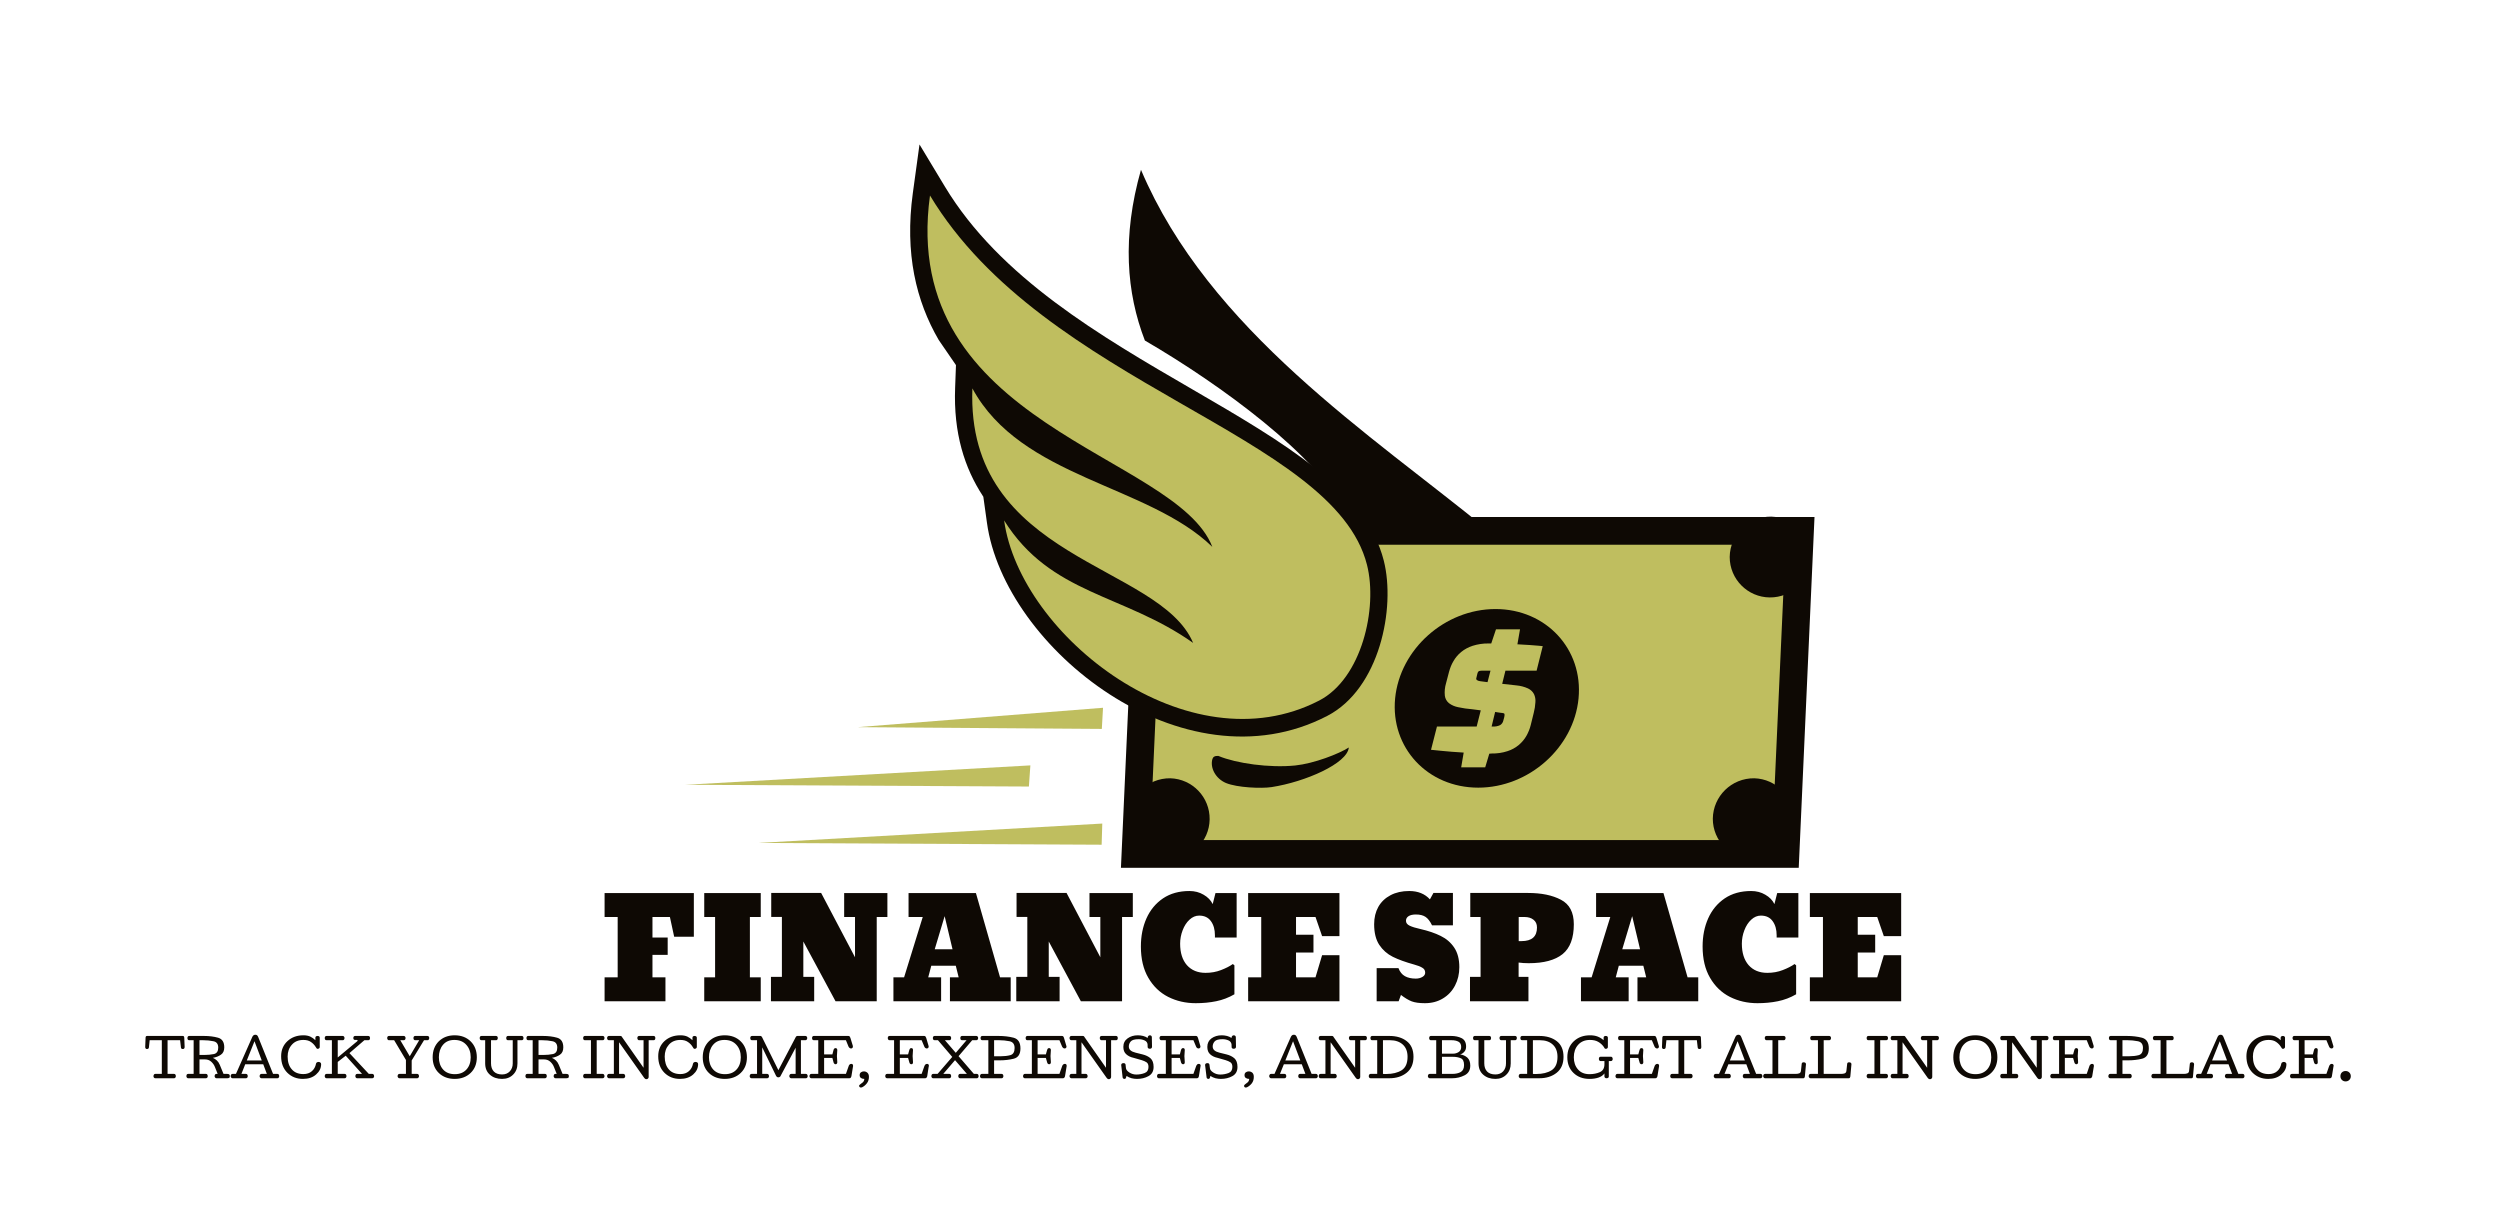 <svg xmlns="http://www.w3.org/2000/svg" version="1.1" xmlns:xlink="http://www.w3.org/1999/xlink" xmlns:svgjs="http://svgjs.dev/svgjs" viewBox="0 0 26.944 13.277"><g transform="matrix(1,0,0,1,1.556,9.603)"><g><path d=" M 4.96 1.188 L 4.96 0.93 L 5.101 0.93 L 5.101 0.28 L 4.96 0.28 L 4.96 0.022 L 5.922 0.022 L 5.922 0.493 L 5.71 0.493 L 5.664 0.28 L 5.476 0.28 L 5.476 0.501 L 5.64 0.501 L 5.64 0.688 L 5.476 0.688 L 5.476 0.93 L 5.616 0.93 L 5.616 1.188 L 4.96 1.188 M 6.034 1.188 L 6.034 0.93 L 6.151 0.93 L 6.151 0.28 L 6.034 0.28 L 6.034 0.022 L 6.643 0.022 L 6.643 0.28 L 6.526 0.28 L 6.526 0.93 L 6.643 0.93 L 6.643 1.188 L 6.034 1.188 M 6.753 1.188 L 6.753 0.925 L 6.871 0.925 L 6.871 0.279 L 6.756 0.279 L 6.756 0.021 L 7.294 0.021 L 7.659 0.714 L 7.659 0.28 L 7.542 0.28 L 7.542 0.022 L 8.008 0.022 L 8.008 0.28 L 7.893 0.28 L 7.893 1.188 L 7.449 1.188 L 7.102 0.544 L 7.102 0.925 L 7.219 0.925 L 7.219 1.188 L 6.753 1.188 M 8.073 1.188 L 8.073 0.93 L 8.188 0.93 L 8.389 0.28 L 8.236 0.28 L 8.236 0.022 L 8.962 0.022 L 9.222 0.93 L 9.337 0.93 L 9.337 1.188 L 8.682 1.188 L 8.682 0.93 L 8.776 0.93 L 8.745 0.805 L 8.481 0.805 L 8.448 0.93 L 8.587 0.93 L 8.587 1.188 L 8.073 1.188 M 8.518 0.628 L 8.71 0.628 L 8.625 0.271 L 8.518 0.628 M 9.397 1.188 L 9.397 0.925 L 9.516 0.925 L 9.516 0.279 L 9.4 0.279 L 9.4 0.021 L 9.939 0.021 L 10.303 0.714 L 10.303 0.28 L 10.186 0.28 L 10.186 0.022 L 10.653 0.022 L 10.653 0.28 L 10.537 0.28 L 10.537 1.188 L 10.093 1.188 L 9.747 0.544 L 9.747 0.925 L 9.864 0.925 L 9.864 1.188 L 9.397 1.188 M 11.034 1.141 Q 10.9 1.073 10.82 0.935 Q 10.74 0.798 10.74 0.598 Q 10.74 0.43 10.8 0.295 Q 10.861 0.159 10.979 0.079 Q 11.097 0 11.263 0 Q 11.349 0 11.416 0.04 Q 11.484 0.079 11.514 0.141 L 11.544 0.022 L 11.772 0.022 L 11.772 0.501 L 11.538 0.501 L 11.538 0.477 Q 11.538 0.384 11.495 0.325 Q 11.452 0.265 11.368 0.265 Q 11.311 0.265 11.264 0.309 Q 11.217 0.352 11.19 0.423 Q 11.163 0.493 11.163 0.568 Q 11.163 0.715 11.236 0.799 Q 11.31 0.882 11.437 0.882 Q 11.527 0.882 11.604 0.852 Q 11.682 0.822 11.731 0.787 L 11.748 0.801 L 11.748 1.113 Q 11.655 1.167 11.551 1.188 Q 11.448 1.209 11.331 1.209 Q 11.169 1.209 11.034 1.141 M 11.896 1.188 L 11.896 0.93 L 12.037 0.93 L 12.037 0.28 L 11.896 0.28 L 11.896 0.022 L 12.88 0.022 L 12.88 0.486 L 12.693 0.486 L 12.622 0.28 L 12.412 0.28 L 12.412 0.471 L 12.6 0.471 L 12.6 0.663 L 12.412 0.663 L 12.412 0.93 L 12.622 0.93 L 12.693 0.692 L 12.88 0.692 L 12.88 1.188 L 11.896 1.188 M 13.658 1.189 Q 13.605 1.168 13.543 1.12 L 13.518 1.188 L 13.281 1.188 L 13.281 0.831 L 13.516 0.831 Q 13.539 0.892 13.586 0.918 Q 13.633 0.944 13.702 0.944 Q 13.744 0.944 13.774 0.926 Q 13.804 0.909 13.804 0.88 Q 13.804 0.844 13.773 0.827 Q 13.743 0.808 13.687 0.793 Q 13.546 0.754 13.455 0.709 Q 13.365 0.664 13.309 0.58 Q 13.254 0.496 13.254 0.358 Q 13.254 0.252 13.299 0.171 Q 13.345 0.09 13.431 0.045 Q 13.516 0 13.632 0 Q 13.773 0 13.855 0.09 L 13.893 0.021 L 14.103 0.021 L 14.103 0.37 L 13.878 0.37 Q 13.846 0.304 13.808 0.279 Q 13.77 0.253 13.704 0.253 Q 13.653 0.253 13.625 0.271 Q 13.597 0.289 13.597 0.321 Q 13.597 0.355 13.637 0.374 Q 13.677 0.393 13.75 0.409 Q 13.881 0.439 13.971 0.484 Q 14.062 0.528 14.117 0.61 Q 14.172 0.692 14.172 0.821 Q 14.172 0.93 14.126 1.018 Q 14.08 1.107 13.995 1.158 Q 13.911 1.209 13.801 1.209 Q 13.711 1.209 13.658 1.189 M 14.287 0.925 L 14.401 0.925 L 14.401 0.28 L 14.29 0.28 L 14.29 0.021 L 14.914 0.021 Q 15.129 0.021 15.267 0.094 Q 15.406 0.166 15.406 0.358 Q 15.406 0.582 15.285 0.68 Q 15.163 0.778 14.92 0.778 Q 14.86 0.778 14.811 0.771 L 14.811 0.925 L 14.917 0.925 L 14.917 1.188 L 14.287 1.188 L 14.287 0.925 M 14.842 0.54 Q 15.009 0.54 15.009 0.393 Q 15.009 0.339 14.972 0.31 Q 14.935 0.28 14.874 0.28 L 14.812 0.28 L 14.812 0.54 L 14.842 0.54 M 15.483 1.188 L 15.483 0.93 L 15.598 0.93 L 15.799 0.28 L 15.646 0.28 L 15.646 0.022 L 16.372 0.022 L 16.632 0.93 L 16.747 0.93 L 16.747 1.188 L 16.092 1.188 L 16.092 0.93 L 16.186 0.93 L 16.155 0.805 L 15.891 0.805 L 15.858 0.93 L 15.997 0.93 L 15.997 1.188 L 15.483 1.188 M 15.928 0.628 L 16.12 0.628 L 16.035 0.271 L 15.928 0.628 M 17.088 1.141 Q 16.954 1.073 16.874 0.935 Q 16.794 0.798 16.794 0.598 Q 16.794 0.43 16.854 0.295 Q 16.915 0.159 17.033 0.079 Q 17.151 0 17.317 0 Q 17.403 0 17.47 0.04 Q 17.538 0.079 17.568 0.141 L 17.598 0.022 L 17.826 0.022 L 17.826 0.501 L 17.592 0.501 L 17.592 0.477 Q 17.592 0.384 17.549 0.325 Q 17.506 0.265 17.422 0.265 Q 17.365 0.265 17.318 0.309 Q 17.271 0.352 17.244 0.423 Q 17.217 0.493 17.217 0.568 Q 17.217 0.715 17.29 0.799 Q 17.364 0.882 17.491 0.882 Q 17.581 0.882 17.658 0.852 Q 17.736 0.822 17.785 0.787 L 17.802 0.801 L 17.802 1.113 Q 17.709 1.167 17.605 1.188 Q 17.502 1.209 17.385 1.209 Q 17.223 1.209 17.088 1.141 M 17.95 1.188 L 17.95 0.93 L 18.091 0.93 L 18.091 0.28 L 17.95 0.28 L 17.95 0.022 L 18.934 0.022 L 18.934 0.486 L 18.747 0.486 L 18.676 0.28 L 18.466 0.28 L 18.466 0.471 L 18.654 0.471 L 18.654 0.663 L 18.466 0.663 L 18.466 0.93 L 18.676 0.93 L 18.747 0.692 L 18.934 0.692 L 18.934 1.188 L 17.95 1.188" fill="#0e0904" fill-rule="nonzero"></path></g><g><path d=" M 0.027 1.703 Q 0.018 1.703 0.014 1.697 Q 0.009 1.691 0.009 1.681 L 0.013 1.582 Q 0.013 1.572 0.017 1.567 Q 0.02 1.562 0.029 1.562 L 0.413 1.562 Q 0.422 1.562 0.426 1.567 Q 0.429 1.572 0.43 1.582 L 0.434 1.681 Q 0.434 1.691 0.429 1.697 Q 0.424 1.703 0.415 1.703 Q 0.406 1.703 0.4 1.699 Q 0.395 1.695 0.394 1.685 L 0.385 1.608 L 0.25 1.608 L 0.25 1.971 L 0.32 1.971 Q 0.33 1.971 0.335 1.979 Q 0.339 1.986 0.339 1.996 Q 0.339 2.004 0.334 2.011 Q 0.329 2.018 0.32 2.018 L 0.118 2.018 Q 0.108 2.018 0.103 2.011 Q 0.098 2.004 0.098 1.996 Q 0.098 1.986 0.103 1.979 Q 0.107 1.971 0.117 1.971 L 0.188 1.971 L 0.188 1.608 L 0.057 1.608 L 0.049 1.685 Q 0.048 1.695 0.042 1.699 Q 0.036 1.703 0.027 1.703 L 0.027 1.703 M 0.643 1.767 Q 0.703 1.767 0.75 1.757 Q 0.796 1.746 0.796 1.688 Q 0.796 1.629 0.744 1.619 Q 0.692 1.608 0.633 1.608 L 0.594 1.608 L 0.594 1.767 L 0.643 1.767 M 0.861 1.685 Q 0.861 1.74 0.825 1.764 Q 0.79 1.789 0.738 1.798 Q 0.763 1.809 0.782 1.827 Q 0.801 1.845 0.813 1.874 L 0.853 1.971 L 0.892 1.971 Q 0.908 1.971 0.915 1.977 Q 0.921 1.982 0.921 1.996 Q 0.921 2.011 0.913 2.014 Q 0.905 2.018 0.893 2.018 L 0.777 2.018 Q 0.768 2.018 0.763 2.011 Q 0.757 2.004 0.757 1.996 Q 0.757 1.986 0.762 1.978 Q 0.766 1.971 0.777 1.971 L 0.79 1.971 L 0.76 1.896 Q 0.748 1.865 0.721 1.84 Q 0.694 1.815 0.654 1.815 L 0.594 1.815 L 0.594 1.971 L 0.664 1.971 Q 0.674 1.971 0.678 1.978 Q 0.683 1.986 0.683 1.996 Q 0.683 2.004 0.678 2.011 Q 0.673 2.018 0.663 2.018 L 0.472 2.018 Q 0.463 2.018 0.458 2.011 Q 0.453 2.004 0.453 1.996 Q 0.453 1.986 0.457 1.978 Q 0.462 1.971 0.472 1.971 L 0.531 1.971 L 0.531 1.608 L 0.483 1.608 Q 0.473 1.608 0.468 1.601 Q 0.464 1.594 0.464 1.584 Q 0.464 1.575 0.469 1.568 Q 0.474 1.562 0.483 1.562 L 0.641 1.562 Q 0.727 1.562 0.794 1.581 Q 0.861 1.6 0.861 1.685 L 0.861 1.685 M 0.93 1.996 Q 0.93 1.986 0.935 1.979 Q 0.939 1.971 0.949 1.971 L 0.987 1.971 L 1.163 1.573 Q 1.167 1.564 1.175 1.556 Q 1.183 1.549 1.196 1.549 Q 1.209 1.549 1.216 1.556 Q 1.223 1.564 1.227 1.574 L 1.387 1.971 L 1.434 1.971 Q 1.445 1.971 1.449 1.979 Q 1.453 1.986 1.453 1.996 Q 1.453 2.004 1.448 2.011 Q 1.443 2.018 1.434 2.018 L 1.262 2.018 Q 1.253 2.018 1.248 2.011 Q 1.242 2.004 1.242 1.996 Q 1.242 1.986 1.247 1.979 Q 1.252 1.971 1.262 1.971 L 1.32 1.971 L 1.281 1.867 L 1.087 1.867 L 1.046 1.971 L 1.095 1.971 Q 1.105 1.971 1.11 1.979 Q 1.114 1.986 1.114 1.996 Q 1.114 2.004 1.109 2.011 Q 1.104 2.018 1.095 2.018 L 0.95 2.018 Q 0.941 2.018 0.936 2.011 Q 0.93 2.004 0.93 1.996 L 0.93 1.996 M 1.104 1.826 L 1.265 1.826 L 1.187 1.619 L 1.104 1.826 M 1.905 1.866 Q 1.905 1.93 1.851 1.977 Q 1.798 2.025 1.709 2.025 Q 1.608 2.025 1.541 1.959 Q 1.474 1.892 1.474 1.781 Q 1.474 1.68 1.543 1.617 Q 1.611 1.555 1.714 1.555 Q 1.757 1.555 1.788 1.569 Q 1.819 1.584 1.843 1.608 L 1.843 1.581 Q 1.843 1.571 1.851 1.566 Q 1.858 1.562 1.868 1.562 Q 1.877 1.562 1.884 1.567 Q 1.89 1.572 1.89 1.581 L 1.89 1.681 Q 1.89 1.69 1.884 1.695 Q 1.877 1.701 1.868 1.701 Q 1.859 1.701 1.855 1.694 Q 1.85 1.686 1.846 1.68 Q 1.826 1.648 1.795 1.627 Q 1.764 1.605 1.714 1.605 Q 1.635 1.605 1.59 1.656 Q 1.544 1.707 1.544 1.784 Q 1.544 1.872 1.589 1.922 Q 1.633 1.973 1.714 1.973 Q 1.77 1.973 1.805 1.942 Q 1.84 1.912 1.85 1.861 Q 1.851 1.851 1.86 1.847 Q 1.868 1.842 1.877 1.842 Q 1.887 1.842 1.896 1.848 Q 1.905 1.854 1.905 1.866 L 1.905 1.866 M 1.944 1.996 Q 1.944 1.986 1.948 1.979 Q 1.953 1.971 1.963 1.971 L 2.021 1.971 L 2.021 1.608 L 1.963 1.608 Q 1.953 1.608 1.948 1.601 Q 1.944 1.594 1.944 1.584 Q 1.944 1.575 1.949 1.568 Q 1.954 1.562 1.963 1.562 L 2.137 1.562 Q 2.146 1.562 2.151 1.568 Q 2.157 1.575 2.157 1.584 Q 2.157 1.594 2.152 1.601 Q 2.148 1.608 2.138 1.608 L 2.084 1.608 L 2.084 1.794 L 2.294 1.619 Q 2.296 1.618 2.297 1.616 Q 2.298 1.613 2.298 1.611 Q 2.298 1.608 2.296 1.606 Q 2.294 1.605 2.29 1.605 L 2.271 1.605 Q 2.261 1.605 2.257 1.6 Q 2.252 1.594 2.252 1.584 Q 2.252 1.575 2.257 1.568 Q 2.262 1.562 2.272 1.562 L 2.412 1.562 Q 2.422 1.562 2.427 1.568 Q 2.432 1.575 2.432 1.584 Q 2.432 1.594 2.428 1.601 Q 2.423 1.608 2.413 1.608 L 2.371 1.608 L 2.21 1.747 L 2.419 1.971 L 2.457 1.971 Q 2.467 1.971 2.471 1.979 Q 2.476 1.986 2.476 1.996 Q 2.476 2.004 2.471 2.011 Q 2.465 2.018 2.456 2.018 L 2.293 2.018 Q 2.284 2.018 2.279 2.011 Q 2.274 2.004 2.274 1.996 Q 2.274 1.986 2.278 1.979 Q 2.283 1.971 2.293 1.971 L 2.346 1.971 L 2.17 1.775 L 2.084 1.842 L 2.084 1.971 L 2.159 1.971 Q 2.169 1.971 2.174 1.979 Q 2.178 1.986 2.178 1.996 Q 2.178 2.004 2.173 2.011 Q 2.168 2.018 2.159 2.018 L 1.963 2.018 Q 1.954 2.018 1.949 2.011 Q 1.944 2.004 1.944 1.996 L 1.944 1.996 M 3.07 1.584 Q 3.07 1.594 3.065 1.601 Q 3.061 1.608 3.051 1.608 L 3.014 1.608 L 2.881 1.826 L 2.881 1.971 L 2.941 1.971 Q 2.951 1.971 2.955 1.979 Q 2.96 1.986 2.96 1.996 Q 2.96 2.004 2.954 2.011 Q 2.949 2.018 2.94 2.018 L 2.749 2.018 Q 2.74 2.018 2.735 2.011 Q 2.729 2.004 2.729 1.996 Q 2.729 1.986 2.734 1.979 Q 2.738 1.971 2.749 1.971 L 2.819 1.971 L 2.819 1.821 L 2.692 1.608 L 2.636 1.608 Q 2.626 1.608 2.622 1.601 Q 2.617 1.594 2.617 1.584 Q 2.617 1.575 2.622 1.568 Q 2.627 1.562 2.637 1.562 L 2.795 1.562 Q 2.804 1.562 2.809 1.568 Q 2.815 1.575 2.815 1.584 Q 2.815 1.594 2.81 1.601 Q 2.806 1.608 2.795 1.608 L 2.758 1.608 L 2.86 1.781 L 2.962 1.608 L 2.919 1.608 Q 2.909 1.608 2.904 1.601 Q 2.9 1.594 2.9 1.584 Q 2.9 1.575 2.905 1.568 Q 2.91 1.562 2.919 1.562 L 3.05 1.562 Q 3.059 1.562 3.065 1.568 Q 3.07 1.575 3.07 1.584 L 3.07 1.584 M 3.344 2.025 Q 3.24 2.025 3.173 1.961 Q 3.107 1.897 3.107 1.792 Q 3.107 1.686 3.173 1.62 Q 3.24 1.555 3.344 1.555 Q 3.449 1.555 3.516 1.62 Q 3.583 1.686 3.583 1.792 Q 3.583 1.897 3.516 1.961 Q 3.449 2.025 3.344 2.025 L 3.344 2.025 M 3.341 1.605 Q 3.262 1.605 3.218 1.658 Q 3.174 1.711 3.174 1.792 Q 3.174 1.872 3.219 1.923 Q 3.264 1.974 3.346 1.974 Q 3.425 1.974 3.471 1.924 Q 3.517 1.874 3.517 1.792 Q 3.517 1.71 3.47 1.658 Q 3.423 1.605 3.341 1.605 L 3.341 1.605 M 3.855 2.025 Q 3.775 2.025 3.724 1.98 Q 3.673 1.936 3.673 1.857 L 3.673 1.608 L 3.633 1.608 Q 3.623 1.608 3.618 1.601 Q 3.614 1.594 3.614 1.584 Q 3.614 1.575 3.619 1.568 Q 3.624 1.562 3.634 1.562 L 3.789 1.562 Q 3.798 1.562 3.804 1.568 Q 3.809 1.575 3.809 1.584 Q 3.809 1.594 3.804 1.601 Q 3.8 1.608 3.79 1.608 L 3.736 1.608 L 3.736 1.857 Q 3.736 1.914 3.767 1.946 Q 3.798 1.977 3.855 1.977 Q 3.907 1.977 3.938 1.944 Q 3.97 1.91 3.97 1.858 L 3.97 1.608 L 3.919 1.608 Q 3.909 1.608 3.904 1.601 Q 3.9 1.594 3.9 1.584 Q 3.9 1.575 3.905 1.568 Q 3.91 1.562 3.919 1.562 L 4.067 1.562 Q 4.076 1.562 4.081 1.568 Q 4.086 1.575 4.086 1.584 Q 4.086 1.594 4.082 1.601 Q 4.077 1.608 4.067 1.608 L 4.021 1.608 L 4.021 1.858 Q 4.021 1.932 3.975 1.978 Q 3.929 2.025 3.855 2.025 L 3.855 2.025 M 4.297 1.767 Q 4.357 1.767 4.404 1.757 Q 4.45 1.746 4.45 1.688 Q 4.45 1.629 4.398 1.619 Q 4.346 1.608 4.287 1.608 L 4.248 1.608 L 4.248 1.767 L 4.297 1.767 M 4.515 1.685 Q 4.515 1.74 4.479 1.764 Q 4.444 1.789 4.392 1.798 Q 4.418 1.809 4.436 1.827 Q 4.455 1.845 4.467 1.874 L 4.507 1.971 L 4.546 1.971 Q 4.562 1.971 4.569 1.977 Q 4.575 1.982 4.575 1.996 Q 4.575 2.011 4.567 2.014 Q 4.559 2.018 4.547 2.018 L 4.431 2.018 Q 4.422 2.018 4.417 2.011 Q 4.411 2.004 4.411 1.996 Q 4.411 1.986 4.416 1.978 Q 4.42 1.971 4.431 1.971 L 4.444 1.971 L 4.414 1.896 Q 4.402 1.865 4.375 1.84 Q 4.348 1.815 4.308 1.815 L 4.248 1.815 L 4.248 1.971 L 4.318 1.971 Q 4.328 1.971 4.333 1.978 Q 4.337 1.986 4.337 1.996 Q 4.337 2.004 4.332 2.011 Q 4.327 2.018 4.317 2.018 L 4.126 2.018 Q 4.117 2.018 4.112 2.011 Q 4.107 2.004 4.107 1.996 Q 4.107 1.986 4.111 1.978 Q 4.116 1.971 4.126 1.971 L 4.185 1.971 L 4.185 1.608 L 4.137 1.608 Q 4.127 1.608 4.122 1.601 Q 4.118 1.594 4.118 1.584 Q 4.118 1.575 4.123 1.568 Q 4.128 1.562 4.137 1.562 L 4.295 1.562 Q 4.382 1.562 4.448 1.581 Q 4.515 1.6 4.515 1.685 L 4.515 1.685 M 4.729 1.996 Q 4.729 1.986 4.733 1.979 Q 4.737 1.971 4.748 1.971 L 4.813 1.971 L 4.813 1.608 L 4.748 1.608 Q 4.737 1.608 4.733 1.601 Q 4.729 1.594 4.729 1.584 Q 4.729 1.575 4.734 1.568 Q 4.739 1.562 4.748 1.562 L 4.939 1.562 Q 4.948 1.562 4.954 1.568 Q 4.959 1.575 4.959 1.584 Q 4.959 1.594 4.954 1.601 Q 4.95 1.608 4.94 1.608 L 4.875 1.608 L 4.875 1.971 L 4.94 1.971 Q 4.95 1.971 4.954 1.979 Q 4.959 1.986 4.959 1.996 Q 4.959 2.004 4.954 2.011 Q 4.948 2.018 4.939 2.018 L 4.748 2.018 Q 4.739 2.018 4.734 2.011 Q 4.729 2.004 4.729 1.996 L 4.729 1.996 M 4.987 1.584 Q 4.987 1.575 4.993 1.568 Q 4.998 1.562 5.007 1.562 L 5.13 1.562 Q 5.137 1.562 5.14 1.564 Q 5.144 1.566 5.146 1.571 L 5.38 1.905 L 5.38 1.608 L 5.332 1.608 Q 5.322 1.608 5.318 1.601 Q 5.313 1.594 5.313 1.584 Q 5.313 1.575 5.318 1.568 Q 5.324 1.562 5.333 1.562 L 5.488 1.562 Q 5.497 1.562 5.502 1.568 Q 5.507 1.575 5.507 1.584 Q 5.507 1.594 5.503 1.601 Q 5.498 1.608 5.488 1.608 L 5.435 1.608 L 5.435 2.004 Q 5.435 2.014 5.428 2.021 Q 5.421 2.028 5.411 2.028 Q 5.403 2.028 5.397 2.024 Q 5.391 2.02 5.387 2.014 L 5.116 1.63 L 5.116 1.971 L 5.163 1.971 Q 5.173 1.971 5.177 1.979 Q 5.182 1.986 5.182 1.996 Q 5.182 2.004 5.177 2.011 Q 5.171 2.018 5.162 2.018 L 5.007 2.018 Q 4.998 2.018 4.993 2.011 Q 4.987 2.004 4.987 1.996 Q 4.987 1.986 4.992 1.979 Q 4.996 1.971 5.007 1.971 L 5.06 1.971 L 5.06 1.608 L 5.007 1.608 Q 4.996 1.608 4.992 1.601 Q 4.987 1.594 4.987 1.584 L 4.987 1.584 M 5.968 1.866 Q 5.968 1.93 5.915 1.977 Q 5.861 2.025 5.772 2.025 Q 5.672 2.025 5.605 1.959 Q 5.538 1.892 5.538 1.781 Q 5.538 1.68 5.606 1.617 Q 5.674 1.555 5.777 1.555 Q 5.821 1.555 5.852 1.569 Q 5.883 1.584 5.907 1.608 L 5.907 1.581 Q 5.907 1.571 5.914 1.566 Q 5.922 1.562 5.931 1.562 Q 5.94 1.562 5.947 1.567 Q 5.954 1.572 5.954 1.581 L 5.954 1.681 Q 5.954 1.69 5.947 1.695 Q 5.94 1.701 5.931 1.701 Q 5.922 1.701 5.918 1.694 Q 5.914 1.686 5.909 1.68 Q 5.89 1.648 5.858 1.627 Q 5.827 1.605 5.777 1.605 Q 5.698 1.605 5.653 1.656 Q 5.608 1.707 5.608 1.784 Q 5.608 1.872 5.652 1.922 Q 5.696 1.973 5.777 1.973 Q 5.833 1.973 5.868 1.942 Q 5.903 1.912 5.913 1.861 Q 5.915 1.851 5.923 1.847 Q 5.931 1.842 5.94 1.842 Q 5.951 1.842 5.96 1.848 Q 5.968 1.854 5.968 1.866 L 5.968 1.866 M 6.255 2.025 Q 6.151 2.025 6.084 1.961 Q 6.018 1.897 6.018 1.792 Q 6.018 1.686 6.084 1.62 Q 6.151 1.555 6.255 1.555 Q 6.36 1.555 6.427 1.62 Q 6.494 1.686 6.494 1.792 Q 6.494 1.897 6.427 1.961 Q 6.36 2.025 6.255 2.025 L 6.255 2.025 M 6.252 1.605 Q 6.173 1.605 6.129 1.658 Q 6.085 1.711 6.085 1.792 Q 6.085 1.872 6.13 1.923 Q 6.176 1.974 6.257 1.974 Q 6.337 1.974 6.382 1.924 Q 6.428 1.874 6.428 1.792 Q 6.428 1.71 6.381 1.658 Q 6.334 1.605 6.252 1.605 L 6.252 1.605 M 6.951 1.996 Q 6.951 1.986 6.956 1.979 Q 6.961 1.971 6.971 1.971 L 7.019 1.971 L 7.019 1.689 L 6.858 1.991 Q 6.856 1.998 6.849 2.003 Q 6.842 2.008 6.833 2.008 Q 6.825 2.008 6.818 2.004 Q 6.812 1.999 6.809 1.994 L 6.659 1.685 L 6.659 1.971 L 6.713 1.971 Q 6.723 1.971 6.727 1.979 Q 6.732 1.986 6.732 1.996 Q 6.732 2.004 6.727 2.011 Q 6.721 2.018 6.712 2.018 L 6.544 2.018 Q 6.535 2.018 6.529 2.011 Q 6.524 2.004 6.524 1.996 Q 6.524 1.986 6.529 1.979 Q 6.533 1.971 6.543 1.971 L 6.603 1.971 L 6.603 1.608 L 6.549 1.608 Q 6.539 1.608 6.534 1.601 Q 6.53 1.594 6.53 1.584 Q 6.53 1.575 6.535 1.568 Q 6.54 1.562 6.55 1.562 L 6.639 1.562 Q 6.646 1.562 6.65 1.566 Q 6.655 1.57 6.657 1.575 L 6.833 1.931 L 7.021 1.573 Q 7.024 1.569 7.028 1.565 Q 7.032 1.562 7.039 1.562 L 7.124 1.562 Q 7.133 1.562 7.138 1.568 Q 7.144 1.575 7.144 1.584 Q 7.144 1.594 7.139 1.601 Q 7.134 1.608 7.124 1.608 L 7.076 1.608 L 7.076 1.971 L 7.13 1.971 Q 7.14 1.971 7.144 1.979 Q 7.149 1.986 7.149 1.996 Q 7.149 2.004 7.144 2.011 Q 7.139 2.018 7.129 2.018 L 6.971 2.018 Q 6.962 2.018 6.957 2.011 Q 6.951 2.004 6.951 1.996 L 6.951 1.996 M 7.468 1.845 Q 7.468 1.855 7.463 1.861 Q 7.458 1.867 7.449 1.867 Q 7.441 1.867 7.436 1.861 Q 7.43 1.856 7.428 1.848 L 7.415 1.799 L 7.326 1.799 L 7.326 1.971 L 7.561 1.971 L 7.592 1.883 Q 7.595 1.875 7.602 1.869 Q 7.609 1.863 7.619 1.863 Q 7.628 1.863 7.633 1.868 Q 7.638 1.874 7.638 1.883 Q 7.638 1.885 7.638 1.888 Q 7.638 1.891 7.637 1.893 L 7.62 1.997 Q 7.617 2.007 7.613 2.012 Q 7.608 2.018 7.598 2.018 L 7.188 2.018 Q 7.179 2.018 7.174 2.011 Q 7.168 2.004 7.168 1.996 Q 7.168 1.986 7.173 1.979 Q 7.177 1.971 7.188 1.971 L 7.263 1.971 L 7.263 1.608 L 7.215 1.608 Q 7.205 1.608 7.2 1.601 Q 7.196 1.594 7.196 1.584 Q 7.196 1.575 7.201 1.568 Q 7.206 1.562 7.215 1.562 L 7.587 1.562 Q 7.597 1.562 7.601 1.567 Q 7.606 1.573 7.609 1.582 L 7.635 1.667 Q 7.636 1.67 7.636 1.672 Q 7.636 1.675 7.636 1.677 Q 7.636 1.686 7.631 1.691 Q 7.625 1.697 7.617 1.697 Q 7.607 1.697 7.6 1.691 Q 7.593 1.685 7.589 1.677 L 7.561 1.608 L 7.326 1.608 L 7.326 1.761 L 7.415 1.761 L 7.428 1.711 Q 7.43 1.704 7.436 1.698 Q 7.441 1.693 7.449 1.693 Q 7.458 1.693 7.463 1.699 Q 7.468 1.705 7.468 1.714 L 7.464 1.779 L 7.468 1.845 M 7.754 1.944 Q 7.776 1.944 7.792 1.958 Q 7.809 1.973 7.809 2.003 Q 7.809 2.044 7.787 2.072 Q 7.766 2.1 7.736 2.115 Q 7.733 2.117 7.729 2.117 Q 7.726 2.118 7.723 2.118 Q 7.715 2.118 7.709 2.113 Q 7.703 2.107 7.703 2.1 Q 7.703 2.097 7.705 2.093 Q 7.707 2.089 7.712 2.086 Q 7.727 2.076 7.743 2.062 Q 7.759 2.047 7.759 2.025 Q 7.737 2.025 7.723 2.015 Q 7.709 2.005 7.709 1.985 Q 7.709 1.964 7.723 1.954 Q 7.737 1.944 7.754 1.944 L 7.754 1.944 M 8.284 1.845 Q 8.284 1.855 8.28 1.861 Q 8.275 1.867 8.266 1.867 Q 8.258 1.867 8.252 1.861 Q 8.247 1.856 8.245 1.848 L 8.231 1.799 L 8.142 1.799 L 8.142 1.971 L 8.377 1.971 L 8.408 1.883 Q 8.412 1.875 8.418 1.869 Q 8.425 1.863 8.436 1.863 Q 8.444 1.863 8.45 1.868 Q 8.455 1.874 8.455 1.883 Q 8.455 1.885 8.455 1.888 Q 8.454 1.891 8.453 1.893 L 8.437 1.997 Q 8.434 2.007 8.429 2.012 Q 8.424 2.018 8.415 2.018 L 8.005 2.018 Q 7.995 2.018 7.99 2.011 Q 7.985 2.004 7.985 1.996 Q 7.985 1.986 7.989 1.979 Q 7.994 1.971 8.004 1.971 L 8.08 1.971 L 8.08 1.608 L 8.031 1.608 Q 8.021 1.608 8.017 1.601 Q 8.012 1.594 8.012 1.584 Q 8.012 1.575 8.017 1.568 Q 8.022 1.562 8.032 1.562 L 8.404 1.562 Q 8.413 1.562 8.418 1.567 Q 8.422 1.573 8.426 1.582 L 8.451 1.667 Q 8.452 1.67 8.452 1.672 Q 8.453 1.675 8.453 1.677 Q 8.453 1.686 8.447 1.691 Q 8.442 1.697 8.433 1.697 Q 8.424 1.697 8.416 1.691 Q 8.409 1.685 8.406 1.677 L 8.377 1.608 L 8.142 1.608 L 8.142 1.761 L 8.231 1.761 L 8.245 1.711 Q 8.247 1.704 8.252 1.698 Q 8.258 1.693 8.266 1.693 Q 8.275 1.693 8.28 1.699 Q 8.284 1.705 8.284 1.714 L 8.28 1.779 L 8.284 1.845 M 8.986 1.584 Q 8.986 1.594 8.981 1.601 Q 8.977 1.608 8.966 1.608 L 8.922 1.608 L 8.775 1.78 L 8.94 1.971 L 8.972 1.971 Q 8.982 1.971 8.987 1.979 Q 8.991 1.986 8.991 1.996 Q 8.991 2.004 8.986 2.011 Q 8.981 2.018 8.972 2.018 L 8.791 2.018 Q 8.782 2.018 8.777 2.011 Q 8.772 2.004 8.772 1.996 Q 8.772 1.986 8.776 1.979 Q 8.781 1.971 8.791 1.971 L 8.865 1.971 L 8.737 1.823 L 8.61 1.971 L 8.676 1.971 Q 8.687 1.971 8.691 1.979 Q 8.695 1.986 8.695 1.996 Q 8.695 2.004 8.69 2.011 Q 8.685 2.018 8.676 2.018 L 8.501 2.018 Q 8.492 2.018 8.487 2.011 Q 8.482 2.004 8.482 1.996 Q 8.482 1.986 8.486 1.979 Q 8.491 1.971 8.501 1.971 L 8.549 1.971 L 8.707 1.788 L 8.553 1.608 L 8.517 1.608 Q 8.507 1.608 8.502 1.601 Q 8.498 1.594 8.498 1.584 Q 8.498 1.575 8.503 1.568 Q 8.508 1.562 8.518 1.562 L 8.676 1.562 Q 8.685 1.562 8.69 1.568 Q 8.695 1.575 8.695 1.584 Q 8.695 1.594 8.691 1.601 Q 8.687 1.608 8.676 1.608 L 8.628 1.608 L 8.745 1.744 L 8.861 1.608 L 8.813 1.608 Q 8.803 1.608 8.798 1.601 Q 8.794 1.594 8.794 1.584 Q 8.794 1.575 8.799 1.568 Q 8.804 1.562 8.813 1.562 L 8.966 1.562 Q 8.975 1.562 8.98 1.568 Q 8.986 1.575 8.986 1.584 L 8.986 1.584 M 9.379 1.692 Q 9.379 1.63 9.324 1.619 Q 9.269 1.608 9.213 1.608 L 9.158 1.608 L 9.158 1.781 L 9.229 1.781 Q 9.287 1.781 9.333 1.769 Q 9.379 1.756 9.379 1.692 L 9.379 1.692 M 9.442 1.696 Q 9.442 1.788 9.371 1.807 Q 9.3 1.825 9.215 1.825 L 9.158 1.825 L 9.158 1.971 L 9.239 1.971 Q 9.249 1.971 9.254 1.979 Q 9.258 1.986 9.258 1.996 Q 9.258 2.004 9.253 2.011 Q 9.248 2.018 9.239 2.018 L 9.026 2.018 Q 9.017 2.018 9.011 2.011 Q 9.006 2.004 9.006 1.996 Q 9.006 1.986 9.011 1.979 Q 9.015 1.971 9.025 1.971 L 9.096 1.971 L 9.096 1.608 L 9.031 1.608 Q 9.021 1.608 9.016 1.601 Q 9.012 1.594 9.012 1.584 Q 9.012 1.575 9.017 1.568 Q 9.022 1.562 9.032 1.562 L 9.205 1.562 Q 9.294 1.562 9.368 1.581 Q 9.442 1.601 9.442 1.696 L 9.442 1.696 M 9.77 1.845 Q 9.77 1.855 9.765 1.861 Q 9.76 1.867 9.751 1.867 Q 9.743 1.867 9.737 1.861 Q 9.732 1.856 9.73 1.848 L 9.716 1.799 L 9.627 1.799 L 9.627 1.971 L 9.862 1.971 L 9.893 1.883 Q 9.897 1.875 9.904 1.869 Q 9.91 1.863 9.921 1.863 Q 9.93 1.863 9.935 1.868 Q 9.94 1.874 9.94 1.883 Q 9.94 1.885 9.94 1.888 Q 9.939 1.891 9.939 1.893 L 9.922 1.997 Q 9.919 2.007 9.914 2.012 Q 9.91 2.018 9.9 2.018 L 9.49 2.018 Q 9.48 2.018 9.475 2.011 Q 9.47 2.004 9.47 1.996 Q 9.47 1.986 9.475 1.979 Q 9.479 1.971 9.489 1.971 L 9.565 1.971 L 9.565 1.608 L 9.516 1.608 Q 9.506 1.608 9.502 1.601 Q 9.498 1.594 9.498 1.584 Q 9.498 1.575 9.503 1.568 Q 9.508 1.562 9.517 1.562 L 9.889 1.562 Q 9.899 1.562 9.903 1.567 Q 9.908 1.573 9.911 1.582 L 9.936 1.667 Q 9.937 1.67 9.938 1.672 Q 9.938 1.675 9.938 1.677 Q 9.938 1.686 9.933 1.691 Q 9.927 1.697 9.919 1.697 Q 9.909 1.697 9.902 1.691 Q 9.895 1.685 9.891 1.677 L 9.862 1.608 L 9.627 1.608 L 9.627 1.761 L 9.716 1.761 L 9.73 1.711 Q 9.732 1.704 9.737 1.698 Q 9.743 1.693 9.751 1.693 Q 9.76 1.693 9.765 1.699 Q 9.77 1.705 9.77 1.714 L 9.766 1.779 L 9.77 1.845 M 9.971 1.584 Q 9.971 1.575 9.977 1.568 Q 9.982 1.562 9.991 1.562 L 10.114 1.562 Q 10.121 1.562 10.124 1.564 Q 10.128 1.566 10.13 1.571 L 10.364 1.905 L 10.364 1.608 L 10.316 1.608 Q 10.306 1.608 10.302 1.601 Q 10.297 1.594 10.297 1.584 Q 10.297 1.575 10.302 1.568 Q 10.308 1.562 10.317 1.562 L 10.472 1.562 Q 10.481 1.562 10.486 1.568 Q 10.491 1.575 10.491 1.584 Q 10.491 1.594 10.487 1.601 Q 10.483 1.608 10.472 1.608 L 10.419 1.608 L 10.419 2.004 Q 10.419 2.014 10.412 2.021 Q 10.405 2.028 10.395 2.028 Q 10.387 2.028 10.381 2.024 Q 10.375 2.02 10.371 2.014 L 10.1 1.63 L 10.1 1.971 L 10.147 1.971 Q 10.157 1.971 10.161 1.979 Q 10.166 1.986 10.166 1.996 Q 10.166 2.004 10.161 2.011 Q 10.155 2.018 10.146 2.018 L 9.991 2.018 Q 9.982 2.018 9.977 2.011 Q 9.971 2.004 9.971 1.996 Q 9.971 1.986 9.976 1.979 Q 9.981 1.971 9.991 1.971 L 10.044 1.971 L 10.044 1.608 L 9.991 1.608 Q 9.981 1.608 9.976 1.601 Q 9.971 1.594 9.971 1.584 L 9.971 1.584 M 10.716 1.597 Q 10.652 1.597 10.631 1.621 Q 10.61 1.645 10.61 1.675 Q 10.61 1.701 10.628 1.717 Q 10.646 1.733 10.682 1.742 L 10.758 1.761 Q 10.811 1.774 10.844 1.803 Q 10.877 1.833 10.877 1.896 Q 10.877 1.965 10.822 1.995 Q 10.768 2.025 10.698 2.025 Q 10.67 2.025 10.64 2.018 Q 10.611 2.01 10.585 1.993 Q 10.584 2.002 10.579 2.013 Q 10.575 2.025 10.566 2.025 Q 10.556 2.025 10.55 2.021 Q 10.544 2.017 10.543 2.008 L 10.528 1.876 Q 10.528 1.865 10.535 1.86 Q 10.541 1.855 10.554 1.855 Q 10.562 1.855 10.568 1.859 Q 10.574 1.864 10.575 1.872 L 10.579 1.909 Q 10.582 1.934 10.616 1.956 Q 10.65 1.978 10.691 1.978 Q 10.737 1.978 10.78 1.962 Q 10.822 1.946 10.822 1.896 Q 10.822 1.86 10.801 1.846 Q 10.779 1.832 10.749 1.823 L 10.662 1.798 Q 10.614 1.788 10.583 1.76 Q 10.551 1.733 10.551 1.68 Q 10.551 1.621 10.597 1.588 Q 10.643 1.555 10.707 1.555 Q 10.735 1.555 10.764 1.562 Q 10.793 1.569 10.812 1.585 Q 10.812 1.574 10.819 1.564 Q 10.826 1.555 10.837 1.555 Q 10.845 1.555 10.851 1.56 Q 10.857 1.565 10.858 1.573 L 10.86 1.678 Q 10.86 1.69 10.853 1.695 Q 10.847 1.7 10.836 1.7 Q 10.827 1.7 10.821 1.696 Q 10.815 1.692 10.813 1.684 L 10.812 1.653 Q 10.809 1.623 10.779 1.61 Q 10.75 1.597 10.716 1.597 L 10.716 1.597 M 11.213 1.845 Q 11.213 1.855 11.209 1.861 Q 11.204 1.867 11.195 1.867 Q 11.186 1.867 11.181 1.861 Q 11.176 1.856 11.173 1.848 L 11.16 1.799 L 11.071 1.799 L 11.071 1.971 L 11.306 1.971 L 11.337 1.883 Q 11.341 1.875 11.347 1.869 Q 11.354 1.863 11.364 1.863 Q 11.373 1.863 11.379 1.868 Q 11.384 1.874 11.384 1.883 Q 11.384 1.885 11.383 1.888 Q 11.383 1.891 11.382 1.893 L 11.365 1.997 Q 11.363 2.007 11.358 2.012 Q 11.353 2.018 11.344 2.018 L 10.933 2.018 Q 10.924 2.018 10.919 2.011 Q 10.914 2.004 10.914 1.996 Q 10.914 1.986 10.918 1.979 Q 10.923 1.971 10.933 1.971 L 11.009 1.971 L 11.009 1.608 L 10.96 1.608 Q 10.95 1.608 10.946 1.601 Q 10.941 1.594 10.941 1.584 Q 10.941 1.575 10.946 1.568 Q 10.951 1.562 10.961 1.562 L 11.333 1.562 Q 11.342 1.562 11.347 1.567 Q 11.351 1.573 11.355 1.582 L 11.38 1.667 Q 11.381 1.67 11.381 1.672 Q 11.382 1.675 11.382 1.677 Q 11.382 1.686 11.376 1.691 Q 11.371 1.697 11.362 1.697 Q 11.352 1.697 11.345 1.691 Q 11.338 1.685 11.335 1.677 L 11.306 1.608 L 11.071 1.608 L 11.071 1.761 L 11.16 1.761 L 11.173 1.711 Q 11.176 1.704 11.181 1.698 Q 11.186 1.693 11.195 1.693 Q 11.204 1.693 11.209 1.699 Q 11.213 1.705 11.213 1.714 L 11.209 1.779 L 11.213 1.845 M 11.62 1.597 Q 11.556 1.597 11.535 1.621 Q 11.514 1.645 11.514 1.675 Q 11.514 1.701 11.532 1.717 Q 11.55 1.733 11.586 1.742 L 11.663 1.761 Q 11.715 1.774 11.748 1.803 Q 11.781 1.833 11.781 1.896 Q 11.781 1.965 11.726 1.995 Q 11.672 2.025 11.602 2.025 Q 11.574 2.025 11.544 2.018 Q 11.515 2.01 11.489 1.993 Q 11.488 2.002 11.484 2.013 Q 11.479 2.025 11.47 2.025 Q 11.46 2.025 11.455 2.021 Q 11.449 2.017 11.448 2.008 L 11.432 1.876 Q 11.432 1.865 11.439 1.86 Q 11.445 1.855 11.458 1.855 Q 11.466 1.855 11.472 1.859 Q 11.478 1.864 11.479 1.872 L 11.484 1.909 Q 11.486 1.934 11.52 1.956 Q 11.554 1.978 11.595 1.978 Q 11.641 1.978 11.684 1.962 Q 11.726 1.946 11.726 1.896 Q 11.726 1.86 11.705 1.846 Q 11.683 1.832 11.653 1.823 L 11.566 1.798 Q 11.518 1.788 11.487 1.76 Q 11.456 1.733 11.456 1.68 Q 11.456 1.621 11.501 1.588 Q 11.547 1.555 11.611 1.555 Q 11.639 1.555 11.668 1.562 Q 11.697 1.569 11.716 1.585 Q 11.716 1.574 11.723 1.564 Q 11.73 1.555 11.741 1.555 Q 11.749 1.555 11.756 1.56 Q 11.762 1.565 11.763 1.573 L 11.765 1.678 Q 11.765 1.69 11.758 1.695 Q 11.751 1.7 11.74 1.7 Q 11.731 1.7 11.725 1.696 Q 11.719 1.692 11.718 1.684 L 11.717 1.653 Q 11.713 1.623 11.684 1.61 Q 11.654 1.597 11.62 1.597 L 11.62 1.597 M 11.902 1.944 Q 11.924 1.944 11.941 1.958 Q 11.957 1.973 11.957 2.003 Q 11.957 2.044 11.936 2.072 Q 11.914 2.1 11.884 2.115 Q 11.881 2.117 11.877 2.117 Q 11.874 2.118 11.871 2.118 Q 11.863 2.118 11.857 2.113 Q 11.852 2.107 11.852 2.1 Q 11.852 2.097 11.854 2.093 Q 11.856 2.089 11.86 2.086 Q 11.875 2.076 11.891 2.062 Q 11.907 2.047 11.907 2.025 Q 11.886 2.025 11.871 2.015 Q 11.857 2.005 11.857 1.985 Q 11.857 1.964 11.871 1.954 Q 11.885 1.944 11.902 1.944 L 11.902 1.944 M 12.123 1.996 Q 12.123 1.986 12.128 1.979 Q 12.133 1.971 12.143 1.971 L 12.18 1.971 L 12.356 1.573 Q 12.36 1.564 12.368 1.556 Q 12.376 1.549 12.389 1.549 Q 12.402 1.549 12.409 1.556 Q 12.416 1.564 12.42 1.574 L 12.58 1.971 L 12.628 1.971 Q 12.638 1.971 12.642 1.979 Q 12.647 1.986 12.647 1.996 Q 12.647 2.004 12.641 2.011 Q 12.636 2.018 12.627 2.018 L 12.455 2.018 Q 12.446 2.018 12.441 2.011 Q 12.436 2.004 12.436 1.996 Q 12.436 1.986 12.44 1.979 Q 12.445 1.971 12.455 1.971 L 12.513 1.971 L 12.474 1.867 L 12.281 1.867 L 12.239 1.971 L 12.288 1.971 Q 12.298 1.971 12.303 1.979 Q 12.307 1.986 12.307 1.996 Q 12.307 2.004 12.302 2.011 Q 12.297 2.018 12.288 2.018 L 12.143 2.018 Q 12.134 2.018 12.129 2.011 Q 12.123 2.004 12.123 1.996 L 12.123 1.996 M 12.297 1.826 L 12.458 1.826 L 12.38 1.619 L 12.297 1.826 M 12.657 1.584 Q 12.657 1.575 12.662 1.568 Q 12.667 1.562 12.676 1.562 L 12.8 1.562 Q 12.806 1.562 12.809 1.564 Q 12.813 1.566 12.815 1.571 L 13.049 1.905 L 13.049 1.608 L 13.001 1.608 Q 12.991 1.608 12.987 1.601 Q 12.982 1.594 12.982 1.584 Q 12.982 1.575 12.987 1.568 Q 12.993 1.562 13.002 1.562 L 13.157 1.562 Q 13.166 1.562 13.171 1.568 Q 13.176 1.575 13.176 1.584 Q 13.176 1.594 13.172 1.601 Q 13.168 1.608 13.157 1.608 L 13.104 1.608 L 13.104 2.004 Q 13.104 2.014 13.097 2.021 Q 13.09 2.028 13.081 2.028 Q 13.072 2.028 13.066 2.024 Q 13.06 2.02 13.056 2.014 L 12.785 1.63 L 12.785 1.971 L 12.832 1.971 Q 12.842 1.971 12.846 1.979 Q 12.851 1.986 12.851 1.996 Q 12.851 2.004 12.846 2.011 Q 12.841 2.018 12.831 2.018 L 12.676 2.018 Q 12.667 2.018 12.662 2.011 Q 12.657 2.004 12.657 1.996 Q 12.657 1.986 12.661 1.979 Q 12.666 1.971 12.676 1.971 L 12.729 1.971 L 12.729 1.608 L 12.676 1.608 Q 12.666 1.608 12.661 1.601 Q 12.657 1.594 12.657 1.584 L 12.657 1.584 M 13.614 1.787 Q 13.614 1.702 13.563 1.655 Q 13.511 1.608 13.425 1.608 L 13.349 1.608 L 13.349 1.971 Q 13.358 1.972 13.367 1.972 Q 13.376 1.972 13.385 1.972 Q 13.486 1.972 13.55 1.932 Q 13.614 1.891 13.614 1.787 L 13.614 1.787 M 13.678 1.787 Q 13.678 1.9 13.604 1.959 Q 13.53 2.018 13.418 2.018 L 13.216 2.018 Q 13.206 2.018 13.201 2.011 Q 13.196 2.004 13.196 1.996 Q 13.196 1.986 13.201 1.979 Q 13.205 1.971 13.215 1.971 L 13.287 1.971 L 13.287 1.608 L 13.232 1.608 Q 13.222 1.608 13.218 1.601 Q 13.214 1.594 13.214 1.584 Q 13.214 1.575 13.219 1.568 Q 13.224 1.562 13.233 1.562 L 13.418 1.562 Q 13.533 1.562 13.605 1.618 Q 13.678 1.674 13.678 1.787 L 13.678 1.787 M 14.29 1.882 Q 14.29 1.955 14.229 1.986 Q 14.167 2.018 14.095 2.018 L 13.853 2.018 Q 13.844 2.018 13.839 2.011 Q 13.833 2.004 13.833 1.996 Q 13.833 1.986 13.838 1.979 Q 13.842 1.971 13.852 1.971 L 13.923 1.971 L 13.923 1.608 L 13.866 1.608 Q 13.857 1.608 13.852 1.602 Q 13.847 1.595 13.847 1.586 Q 13.847 1.576 13.851 1.569 Q 13.855 1.562 13.866 1.562 L 14.083 1.562 Q 14.149 1.562 14.197 1.586 Q 14.245 1.611 14.245 1.677 Q 14.245 1.711 14.226 1.732 Q 14.207 1.754 14.181 1.761 Q 14.225 1.767 14.258 1.795 Q 14.29 1.824 14.29 1.882 L 14.29 1.882 M 14.223 1.876 Q 14.223 1.816 14.187 1.802 Q 14.151 1.787 14.105 1.787 L 13.985 1.787 L 13.985 1.971 L 14.095 1.971 Q 14.151 1.971 14.187 1.951 Q 14.223 1.93 14.223 1.876 L 14.223 1.876 M 14.192 1.681 Q 14.192 1.64 14.163 1.624 Q 14.134 1.608 14.088 1.608 L 13.985 1.608 L 13.985 1.753 L 14.105 1.753 Q 14.137 1.753 14.164 1.736 Q 14.192 1.719 14.192 1.681 L 14.192 1.681 M 14.561 2.025 Q 14.481 2.025 14.43 1.98 Q 14.379 1.936 14.379 1.857 L 14.379 1.608 L 14.339 1.608 Q 14.329 1.608 14.324 1.601 Q 14.32 1.594 14.32 1.584 Q 14.32 1.575 14.325 1.568 Q 14.33 1.562 14.339 1.562 L 14.495 1.562 Q 14.504 1.562 14.509 1.568 Q 14.514 1.575 14.514 1.584 Q 14.514 1.594 14.51 1.601 Q 14.505 1.608 14.495 1.608 L 14.441 1.608 L 14.441 1.857 Q 14.441 1.914 14.472 1.946 Q 14.503 1.977 14.561 1.977 Q 14.613 1.977 14.644 1.944 Q 14.675 1.91 14.675 1.858 L 14.675 1.608 L 14.624 1.608 Q 14.614 1.608 14.61 1.601 Q 14.605 1.594 14.605 1.584 Q 14.605 1.575 14.61 1.568 Q 14.616 1.562 14.625 1.562 L 14.772 1.562 Q 14.782 1.562 14.787 1.568 Q 14.792 1.575 14.792 1.584 Q 14.792 1.594 14.787 1.601 Q 14.783 1.608 14.773 1.608 L 14.726 1.608 L 14.726 1.858 Q 14.726 1.932 14.68 1.978 Q 14.634 2.025 14.561 2.025 L 14.561 2.025 M 15.23 1.787 Q 15.23 1.702 15.179 1.655 Q 15.128 1.608 15.041 1.608 L 14.965 1.608 L 14.965 1.971 Q 14.975 1.972 14.984 1.972 Q 14.993 1.972 15.002 1.972 Q 15.103 1.972 15.166 1.932 Q 15.23 1.891 15.23 1.787 L 15.23 1.787 M 15.295 1.787 Q 15.295 1.9 15.221 1.959 Q 15.147 2.018 15.034 2.018 L 14.832 2.018 Q 14.823 2.018 14.818 2.011 Q 14.812 2.004 14.812 1.996 Q 14.812 1.986 14.817 1.979 Q 14.821 1.971 14.832 1.971 L 14.903 1.971 L 14.903 1.608 L 14.849 1.608 Q 14.839 1.608 14.834 1.601 Q 14.83 1.594 14.83 1.584 Q 14.83 1.575 14.835 1.568 Q 14.84 1.562 14.85 1.562 L 15.034 1.562 Q 15.149 1.562 15.222 1.618 Q 15.295 1.674 15.295 1.787 L 15.295 1.787 M 15.575 1.974 Q 15.637 1.974 15.687 1.952 Q 15.736 1.93 15.736 1.867 L 15.736 1.833 L 15.695 1.833 Q 15.686 1.833 15.681 1.826 Q 15.676 1.819 15.676 1.81 Q 15.676 1.8 15.68 1.793 Q 15.685 1.786 15.695 1.786 L 15.806 1.786 Q 15.816 1.786 15.82 1.793 Q 15.825 1.8 15.825 1.81 Q 15.825 1.819 15.82 1.826 Q 15.814 1.833 15.805 1.833 L 15.783 1.833 L 15.783 1.999 Q 15.783 2.009 15.775 2.014 Q 15.768 2.018 15.758 2.018 Q 15.749 2.018 15.743 2.013 Q 15.736 2.008 15.736 1.998 L 15.736 1.966 Q 15.713 1.997 15.671 2.011 Q 15.629 2.025 15.575 2.025 Q 15.47 2.025 15.403 1.961 Q 15.336 1.897 15.336 1.792 Q 15.336 1.685 15.405 1.62 Q 15.474 1.555 15.58 1.555 Q 15.629 1.555 15.664 1.569 Q 15.699 1.583 15.727 1.608 L 15.727 1.581 Q 15.727 1.571 15.734 1.566 Q 15.741 1.562 15.751 1.562 Q 15.76 1.562 15.767 1.567 Q 15.773 1.572 15.773 1.581 L 15.773 1.681 Q 15.773 1.69 15.767 1.695 Q 15.76 1.701 15.751 1.701 Q 15.742 1.701 15.737 1.694 Q 15.733 1.686 15.729 1.68 Q 15.704 1.645 15.668 1.625 Q 15.633 1.605 15.58 1.605 Q 15.499 1.605 15.452 1.658 Q 15.406 1.71 15.406 1.792 Q 15.406 1.872 15.451 1.923 Q 15.495 1.974 15.575 1.974 L 15.575 1.974 M 16.155 1.845 Q 16.155 1.855 16.15 1.861 Q 16.145 1.867 16.136 1.867 Q 16.128 1.867 16.122 1.861 Q 16.117 1.856 16.115 1.848 L 16.101 1.799 L 16.012 1.799 L 16.012 1.971 L 16.247 1.971 L 16.278 1.883 Q 16.282 1.875 16.289 1.869 Q 16.295 1.863 16.306 1.863 Q 16.314 1.863 16.32 1.868 Q 16.325 1.874 16.325 1.883 Q 16.325 1.885 16.325 1.888 Q 16.324 1.891 16.324 1.893 L 16.307 1.997 Q 16.304 2.007 16.299 2.012 Q 16.295 2.018 16.285 2.018 L 15.875 2.018 Q 15.865 2.018 15.86 2.011 Q 15.855 2.004 15.855 1.996 Q 15.855 1.986 15.86 1.979 Q 15.864 1.971 15.874 1.971 L 15.95 1.971 L 15.95 1.608 L 15.901 1.608 Q 15.891 1.608 15.887 1.601 Q 15.883 1.594 15.883 1.584 Q 15.883 1.575 15.888 1.568 Q 15.893 1.562 15.902 1.562 L 16.274 1.562 Q 16.284 1.562 16.288 1.567 Q 16.293 1.573 16.296 1.582 L 16.321 1.667 Q 16.322 1.67 16.323 1.672 Q 16.323 1.675 16.323 1.677 Q 16.323 1.686 16.318 1.691 Q 16.312 1.697 16.304 1.697 Q 16.294 1.697 16.287 1.691 Q 16.28 1.685 16.276 1.677 L 16.247 1.608 L 16.012 1.608 L 16.012 1.761 L 16.101 1.761 L 16.115 1.711 Q 16.117 1.704 16.122 1.698 Q 16.128 1.693 16.136 1.693 Q 16.145 1.693 16.15 1.699 Q 16.155 1.705 16.155 1.714 L 16.151 1.779 L 16.155 1.845 M 16.374 1.703 Q 16.365 1.703 16.361 1.697 Q 16.356 1.691 16.356 1.681 L 16.36 1.582 Q 16.36 1.572 16.364 1.567 Q 16.367 1.562 16.376 1.562 L 16.76 1.562 Q 16.769 1.562 16.772 1.567 Q 16.776 1.572 16.776 1.582 L 16.78 1.681 Q 16.78 1.691 16.776 1.697 Q 16.771 1.703 16.762 1.703 Q 16.753 1.703 16.747 1.699 Q 16.742 1.695 16.741 1.685 L 16.732 1.608 L 16.596 1.608 L 16.596 1.971 L 16.667 1.971 Q 16.677 1.971 16.682 1.979 Q 16.686 1.986 16.686 1.996 Q 16.686 2.004 16.681 2.011 Q 16.676 2.018 16.666 2.018 L 16.465 2.018 Q 16.455 2.018 16.45 2.011 Q 16.445 2.004 16.445 1.996 Q 16.445 1.986 16.449 1.979 Q 16.454 1.971 16.464 1.971 L 16.534 1.971 L 16.534 1.608 L 16.404 1.608 L 16.396 1.685 Q 16.395 1.695 16.389 1.699 Q 16.383 1.703 16.374 1.703 L 16.374 1.703 M 16.914 1.996 Q 16.914 1.986 16.919 1.979 Q 16.923 1.971 16.934 1.971 L 16.971 1.971 L 17.147 1.573 Q 17.151 1.564 17.159 1.556 Q 17.167 1.549 17.18 1.549 Q 17.193 1.549 17.2 1.556 Q 17.207 1.564 17.211 1.574 L 17.371 1.971 L 17.419 1.971 Q 17.429 1.971 17.433 1.979 Q 17.438 1.986 17.438 1.996 Q 17.438 2.004 17.432 2.011 Q 17.427 2.018 17.418 2.018 L 17.246 2.018 Q 17.237 2.018 17.232 2.011 Q 17.227 2.004 17.227 1.996 Q 17.227 1.986 17.231 1.979 Q 17.236 1.971 17.246 1.971 L 17.304 1.971 L 17.265 1.867 L 17.072 1.867 L 17.03 1.971 L 17.079 1.971 Q 17.089 1.971 17.094 1.979 Q 17.098 1.986 17.098 1.996 Q 17.098 2.004 17.093 2.011 Q 17.088 2.018 17.079 2.018 L 16.934 2.018 Q 16.925 2.018 16.92 2.011 Q 16.914 2.004 16.914 1.996 L 16.914 1.996 M 17.088 1.826 L 17.249 1.826 L 17.171 1.619 L 17.088 1.826 M 17.688 1.584 Q 17.688 1.594 17.683 1.601 Q 17.679 1.608 17.669 1.608 L 17.609 1.608 L 17.609 1.971 L 17.797 1.971 Q 17.819 1.971 17.836 1.965 Q 17.852 1.958 17.854 1.937 L 17.862 1.863 Q 17.863 1.854 17.868 1.85 Q 17.874 1.846 17.883 1.846 Q 17.893 1.846 17.901 1.851 Q 17.908 1.856 17.908 1.867 L 17.896 2 Q 17.895 2.007 17.891 2.013 Q 17.887 2.018 17.88 2.018 L 17.467 2.018 Q 17.458 2.018 17.453 2.011 Q 17.447 2.004 17.447 1.996 Q 17.447 1.986 17.452 1.979 Q 17.457 1.971 17.467 1.971 L 17.547 1.971 L 17.547 1.608 L 17.483 1.608 Q 17.473 1.608 17.469 1.601 Q 17.464 1.594 17.464 1.584 Q 17.464 1.575 17.469 1.568 Q 17.474 1.562 17.484 1.562 L 17.668 1.562 Q 17.677 1.562 17.683 1.568 Q 17.688 1.575 17.688 1.584 L 17.688 1.584 M 18.178 1.584 Q 18.178 1.594 18.173 1.601 Q 18.169 1.608 18.158 1.608 L 18.099 1.608 L 18.099 1.971 L 18.287 1.971 Q 18.309 1.971 18.326 1.965 Q 18.342 1.958 18.344 1.937 L 18.352 1.863 Q 18.353 1.854 18.358 1.85 Q 18.364 1.846 18.373 1.846 Q 18.383 1.846 18.391 1.851 Q 18.398 1.856 18.398 1.867 L 18.386 2 Q 18.385 2.007 18.381 2.013 Q 18.377 2.018 18.37 2.018 L 17.957 2.018 Q 17.948 2.018 17.943 2.011 Q 17.937 2.004 17.937 1.996 Q 17.937 1.986 17.942 1.979 Q 17.946 1.971 17.957 1.971 L 18.037 1.971 L 18.037 1.608 L 17.973 1.608 Q 17.963 1.608 17.958 1.601 Q 17.954 1.594 17.954 1.584 Q 17.954 1.575 17.959 1.568 Q 17.964 1.562 17.974 1.562 L 18.158 1.562 Q 18.167 1.562 18.172 1.568 Q 18.178 1.575 18.178 1.584 L 18.178 1.584 M 18.562 1.996 Q 18.562 1.986 18.566 1.979 Q 18.571 1.971 18.581 1.971 L 18.646 1.971 L 18.646 1.608 L 18.581 1.608 Q 18.571 1.608 18.566 1.601 Q 18.562 1.594 18.562 1.584 Q 18.562 1.575 18.567 1.568 Q 18.572 1.562 18.581 1.562 L 18.772 1.562 Q 18.782 1.562 18.787 1.568 Q 18.792 1.575 18.792 1.584 Q 18.792 1.594 18.788 1.601 Q 18.783 1.608 18.773 1.608 L 18.708 1.608 L 18.708 1.971 L 18.773 1.971 Q 18.783 1.971 18.788 1.979 Q 18.792 1.986 18.792 1.996 Q 18.792 2.004 18.787 2.011 Q 18.782 2.018 18.772 2.018 L 18.581 2.018 Q 18.572 2.018 18.567 2.011 Q 18.562 2.004 18.562 1.996 L 18.562 1.996 M 18.821 1.584 Q 18.821 1.575 18.826 1.568 Q 18.831 1.562 18.84 1.562 L 18.964 1.562 Q 18.97 1.562 18.974 1.564 Q 18.977 1.566 18.979 1.571 L 19.214 1.905 L 19.214 1.608 L 19.166 1.608 Q 19.155 1.608 19.151 1.601 Q 19.146 1.594 19.146 1.584 Q 19.146 1.575 19.152 1.568 Q 19.157 1.562 19.166 1.562 L 19.321 1.562 Q 19.33 1.562 19.336 1.568 Q 19.341 1.575 19.341 1.584 Q 19.341 1.594 19.336 1.601 Q 19.332 1.608 19.322 1.608 L 19.269 1.608 L 19.269 2.004 Q 19.269 2.014 19.262 2.021 Q 19.255 2.028 19.245 2.028 Q 19.236 2.028 19.23 2.024 Q 19.224 2.02 19.22 2.014 L 18.949 1.63 L 18.949 1.971 L 18.996 1.971 Q 19.006 1.971 19.011 1.979 Q 19.015 1.986 19.015 1.996 Q 19.015 2.004 19.01 2.011 Q 19.005 2.018 18.995 2.018 L 18.84 2.018 Q 18.831 2.018 18.826 2.011 Q 18.821 2.004 18.821 1.996 Q 18.821 1.986 18.825 1.979 Q 18.83 1.971 18.84 1.971 L 18.893 1.971 L 18.893 1.608 L 18.84 1.608 Q 18.83 1.608 18.825 1.601 Q 18.821 1.594 18.821 1.584 L 18.821 1.584 M 19.732 2.025 Q 19.628 2.025 19.562 1.961 Q 19.496 1.897 19.496 1.792 Q 19.496 1.686 19.562 1.62 Q 19.628 1.555 19.732 1.555 Q 19.838 1.555 19.905 1.62 Q 19.971 1.686 19.971 1.792 Q 19.971 1.897 19.904 1.961 Q 19.837 2.025 19.732 2.025 L 19.732 2.025 M 19.73 1.605 Q 19.651 1.605 19.606 1.658 Q 19.562 1.711 19.562 1.792 Q 19.562 1.872 19.608 1.923 Q 19.653 1.974 19.735 1.974 Q 19.814 1.974 19.86 1.924 Q 19.905 1.874 19.905 1.792 Q 19.905 1.71 19.858 1.658 Q 19.812 1.605 19.73 1.605 L 19.73 1.605 M 20.002 1.584 Q 20.002 1.575 20.007 1.568 Q 20.012 1.562 20.021 1.562 L 20.145 1.562 Q 20.151 1.562 20.155 1.564 Q 20.158 1.566 20.161 1.571 L 20.395 1.905 L 20.395 1.608 L 20.347 1.608 Q 20.337 1.608 20.332 1.601 Q 20.328 1.594 20.328 1.584 Q 20.328 1.575 20.333 1.568 Q 20.338 1.562 20.347 1.562 L 20.502 1.562 Q 20.512 1.562 20.517 1.568 Q 20.522 1.575 20.522 1.584 Q 20.522 1.594 20.517 1.601 Q 20.513 1.608 20.503 1.608 L 20.45 1.608 L 20.45 2.004 Q 20.45 2.014 20.443 2.021 Q 20.436 2.028 20.426 2.028 Q 20.417 2.028 20.411 2.024 Q 20.405 2.02 20.401 2.014 L 20.13 1.63 L 20.13 1.971 L 20.177 1.971 Q 20.187 1.971 20.192 1.979 Q 20.196 1.986 20.196 1.996 Q 20.196 2.004 20.191 2.011 Q 20.186 2.018 20.176 2.018 L 20.021 2.018 Q 20.012 2.018 20.007 2.011 Q 20.002 2.004 20.002 1.996 Q 20.002 1.986 20.006 1.979 Q 20.011 1.971 20.021 1.971 L 20.074 1.971 L 20.074 1.608 L 20.021 1.608 Q 20.011 1.608 20.006 1.601 Q 20.002 1.594 20.002 1.584 L 20.002 1.584 M 20.841 1.845 Q 20.841 1.855 20.836 1.861 Q 20.831 1.867 20.822 1.867 Q 20.814 1.867 20.809 1.861 Q 20.803 1.856 20.801 1.848 L 20.787 1.799 L 20.698 1.799 L 20.698 1.971 L 20.934 1.971 L 20.964 1.883 Q 20.968 1.875 20.975 1.869 Q 20.981 1.863 20.992 1.863 Q 21.001 1.863 21.006 1.868 Q 21.011 1.874 21.011 1.883 Q 21.011 1.885 21.011 1.888 Q 21.011 1.891 21.01 1.893 L 20.993 1.997 Q 20.99 2.007 20.985 2.012 Q 20.981 2.018 20.971 2.018 L 20.561 2.018 Q 20.552 2.018 20.546 2.011 Q 20.541 2.004 20.541 1.996 Q 20.541 1.986 20.546 1.979 Q 20.55 1.971 20.56 1.971 L 20.636 1.971 L 20.636 1.608 L 20.588 1.608 Q 20.577 1.608 20.573 1.601 Q 20.569 1.594 20.569 1.584 Q 20.569 1.575 20.574 1.568 Q 20.579 1.562 20.588 1.562 L 20.96 1.562 Q 20.97 1.562 20.974 1.567 Q 20.979 1.573 20.982 1.582 L 21.008 1.667 Q 21.008 1.67 21.009 1.672 Q 21.009 1.675 21.009 1.677 Q 21.009 1.686 21.004 1.691 Q 20.998 1.697 20.99 1.697 Q 20.98 1.697 20.973 1.691 Q 20.966 1.685 20.962 1.677 L 20.934 1.608 L 20.698 1.608 L 20.698 1.761 L 20.787 1.761 L 20.801 1.711 Q 20.803 1.704 20.809 1.698 Q 20.814 1.693 20.822 1.693 Q 20.831 1.693 20.836 1.699 Q 20.841 1.705 20.841 1.714 L 20.837 1.779 L 20.841 1.845 M 21.54 1.692 Q 21.54 1.63 21.485 1.619 Q 21.43 1.608 21.374 1.608 L 21.319 1.608 L 21.319 1.781 L 21.39 1.781 Q 21.448 1.781 21.494 1.769 Q 21.54 1.756 21.54 1.692 L 21.54 1.692 M 21.603 1.696 Q 21.603 1.788 21.532 1.807 Q 21.461 1.825 21.376 1.825 L 21.319 1.825 L 21.319 1.971 L 21.4 1.971 Q 21.41 1.971 21.415 1.979 Q 21.419 1.986 21.419 1.996 Q 21.419 2.004 21.414 2.011 Q 21.409 2.018 21.4 2.018 L 21.187 2.018 Q 21.178 2.018 21.172 2.011 Q 21.167 2.004 21.167 1.996 Q 21.167 1.986 21.172 1.979 Q 21.176 1.971 21.186 1.971 L 21.257 1.971 L 21.257 1.608 L 21.192 1.608 Q 21.182 1.608 21.177 1.601 Q 21.173 1.594 21.173 1.584 Q 21.173 1.575 21.178 1.568 Q 21.183 1.562 21.192 1.562 L 21.366 1.562 Q 21.455 1.562 21.529 1.581 Q 21.603 1.601 21.603 1.696 L 21.603 1.696 M 21.871 1.584 Q 21.871 1.594 21.867 1.601 Q 21.862 1.608 21.852 1.608 L 21.793 1.608 L 21.793 1.971 L 21.98 1.971 Q 22.003 1.971 22.019 1.965 Q 22.036 1.958 22.037 1.937 L 22.045 1.863 Q 22.046 1.854 22.052 1.85 Q 22.058 1.846 22.067 1.846 Q 22.077 1.846 22.084 1.851 Q 22.091 1.856 22.091 1.867 L 22.079 2 Q 22.079 2.007 22.075 2.013 Q 22.071 2.018 22.063 2.018 L 21.651 2.018 Q 21.641 2.018 21.636 2.011 Q 21.631 2.004 21.631 1.996 Q 21.631 1.986 21.635 1.979 Q 21.64 1.971 21.65 1.971 L 21.73 1.971 L 21.73 1.608 L 21.667 1.608 Q 21.657 1.608 21.652 1.601 Q 21.647 1.594 21.647 1.584 Q 21.647 1.575 21.653 1.568 Q 21.658 1.562 21.667 1.562 L 21.851 1.562 Q 21.861 1.562 21.866 1.568 Q 21.871 1.575 21.871 1.584 L 21.871 1.584 M 22.111 1.996 Q 22.111 1.986 22.116 1.979 Q 22.12 1.971 22.13 1.971 L 22.167 1.971 L 22.344 1.573 Q 22.348 1.564 22.356 1.556 Q 22.364 1.549 22.377 1.549 Q 22.39 1.549 22.397 1.556 Q 22.404 1.564 22.408 1.574 L 22.568 1.971 L 22.615 1.971 Q 22.626 1.971 22.63 1.979 Q 22.634 1.986 22.634 1.996 Q 22.634 2.004 22.629 2.011 Q 22.624 2.018 22.615 2.018 L 22.443 2.018 Q 22.434 2.018 22.429 2.011 Q 22.423 2.004 22.423 1.996 Q 22.423 1.986 22.428 1.979 Q 22.432 1.971 22.443 1.971 L 22.501 1.971 L 22.462 1.867 L 22.268 1.867 L 22.227 1.971 L 22.276 1.971 Q 22.286 1.971 22.291 1.979 Q 22.295 1.986 22.295 1.996 Q 22.295 2.004 22.29 2.011 Q 22.285 2.018 22.276 2.018 L 22.131 2.018 Q 22.122 2.018 22.116 2.011 Q 22.111 2.004 22.111 1.996 L 22.111 1.996 M 22.285 1.826 L 22.446 1.826 L 22.368 1.619 L 22.285 1.826 M 23.086 1.866 Q 23.086 1.93 23.032 1.977 Q 22.979 2.025 22.89 2.025 Q 22.789 2.025 22.722 1.959 Q 22.655 1.892 22.655 1.781 Q 22.655 1.68 22.724 1.617 Q 22.792 1.555 22.895 1.555 Q 22.938 1.555 22.969 1.569 Q 23 1.584 23.024 1.608 L 23.024 1.581 Q 23.024 1.571 23.032 1.566 Q 23.039 1.562 23.049 1.562 Q 23.058 1.562 23.064 1.567 Q 23.071 1.572 23.071 1.581 L 23.071 1.681 Q 23.071 1.69 23.064 1.695 Q 23.058 1.701 23.049 1.701 Q 23.04 1.701 23.036 1.694 Q 23.031 1.686 23.027 1.68 Q 23.007 1.648 22.976 1.627 Q 22.945 1.605 22.895 1.605 Q 22.816 1.605 22.771 1.656 Q 22.725 1.707 22.725 1.784 Q 22.725 1.872 22.77 1.922 Q 22.814 1.973 22.895 1.973 Q 22.951 1.973 22.986 1.942 Q 23.021 1.912 23.031 1.861 Q 23.032 1.851 23.041 1.847 Q 23.049 1.842 23.058 1.842 Q 23.068 1.842 23.077 1.848 Q 23.086 1.854 23.086 1.866 L 23.086 1.866 M 23.424 1.845 Q 23.424 1.855 23.42 1.861 Q 23.415 1.867 23.406 1.867 Q 23.397 1.867 23.392 1.861 Q 23.386 1.856 23.384 1.848 L 23.371 1.799 L 23.282 1.799 L 23.282 1.971 L 23.517 1.971 L 23.548 1.883 Q 23.552 1.875 23.558 1.869 Q 23.565 1.863 23.575 1.863 Q 23.584 1.863 23.589 1.868 Q 23.595 1.874 23.595 1.883 Q 23.595 1.885 23.594 1.888 Q 23.594 1.891 23.593 1.893 L 23.576 1.997 Q 23.574 2.007 23.569 2.012 Q 23.564 2.018 23.555 2.018 L 23.144 2.018 Q 23.135 2.018 23.13 2.011 Q 23.125 2.004 23.125 1.996 Q 23.125 1.986 23.129 1.979 Q 23.134 1.971 23.144 1.971 L 23.22 1.971 L 23.22 1.608 L 23.171 1.608 Q 23.161 1.608 23.157 1.601 Q 23.152 1.594 23.152 1.584 Q 23.152 1.575 23.157 1.568 Q 23.162 1.562 23.172 1.562 L 23.544 1.562 Q 23.553 1.562 23.558 1.567 Q 23.562 1.573 23.565 1.582 L 23.591 1.667 Q 23.592 1.67 23.592 1.672 Q 23.593 1.675 23.593 1.677 Q 23.593 1.686 23.587 1.691 Q 23.582 1.697 23.573 1.697 Q 23.563 1.697 23.556 1.691 Q 23.549 1.685 23.546 1.677 L 23.517 1.608 L 23.282 1.608 L 23.282 1.761 L 23.371 1.761 L 23.384 1.711 Q 23.386 1.704 23.392 1.698 Q 23.397 1.693 23.406 1.693 Q 23.415 1.693 23.42 1.699 Q 23.424 1.705 23.424 1.714 L 23.42 1.779 L 23.424 1.845 M 23.724 2.052 Q 23.7 2.052 23.684 2.036 Q 23.668 2.02 23.668 1.996 Q 23.668 1.971 23.684 1.955 Q 23.7 1.94 23.724 1.94 Q 23.748 1.94 23.764 1.956 Q 23.78 1.972 23.78 1.996 Q 23.78 2.02 23.764 2.036 Q 23.748 2.052 23.724 2.052 L 23.724 2.052" fill="#0e0904" fill-rule="nonzero"></path></g><g clip-path="url(#SvgjsClipPath1002)"><g clip-path="url(#SvgjsClipPath10015744c19c-a1bb-4243-a0cc-ebfedda52866)"><path d=" M 10.525 -0.25 L 10.696 -4.031 L 18 -4.031 L 17.83 -0.25 Z" fill="#0e0904" transform="matrix(1,0,0,1,0,0)" fill-rule="evenodd"></path></g><g clip-path="url(#SvgjsClipPath10015744c19c-a1bb-4243-a0cc-ebfedda52866)"><path d=" M 10.982 -3.732 L 10.838 -0.549 L 17.544 -0.549 L 17.688 -3.732 Z" fill="#bfbe5f" transform="matrix(1,0,0,1,0,0)" fill-rule="evenodd"></path></g><g clip-path="url(#SvgjsClipPath10015744c19c-a1bb-4243-a0cc-ebfedda52866)"><path d=" M 14.489 -3.882 L 13.117 -3.846 L 12.938 -4.086 C 12.653 -4.685 11.608 -5.453 10.783 -5.933 C 10.584 -6.449 10.536 -7.051 10.741 -7.773 C 11.475 -6.042 13.218 -4.921 14.489 -3.882 Z" fill="#0e0904" transform="matrix(1,0,0,1,0,0)" fill-rule="evenodd"></path></g><g clip-path="url(#SvgjsClipPath10015744c19c-a1bb-4243-a0cc-ebfedda52866)"><path d=" M 9.081 -3.969 L 9.042 -4.249 L 9.037 -4.257 C 8.84 -4.558 8.719 -4.934 8.738 -5.424 L 8.747 -5.668 L 8.561 -5.939 C 8.318 -6.357 8.193 -6.871 8.282 -7.521 L 8.354 -8.046 L 8.627 -7.593 C 9.812 -5.626 12.976 -5.076 13.358 -3.56 C 13.487 -3.05 13.314 -2.18 12.748 -1.887 C 11.196 -1.082 9.265 -2.622 9.081 -3.969 Z" fill="#0e0904" transform="matrix(1,0,0,1,0,0)" fill-rule="evenodd"></path></g><g clip-path="url(#SvgjsClipPath10015744c19c-a1bb-4243-a0cc-ebfedda52866)"><path d=" M 12.662 -2.053 C 13.12 -2.29 13.295 -3.049 13.177 -3.515 C 12.82 -4.929 9.703 -5.444 8.467 -7.496 C 8.126 -5.009 11.121 -4.716 11.51 -3.709 C 10.816 -4.383 9.45 -4.447 8.924 -5.417 C 8.853 -3.562 10.94 -3.533 11.303 -2.674 C 10.549 -3.207 9.768 -3.192 9.266 -3.994 C 9.437 -2.749 11.253 -1.323 12.662 -2.053 Z" fill="#bfbe5f" transform="matrix(1,0,0,1,0,0)" fill-rule="evenodd"></path></g><g clip-path="url(#SvgjsClipPath10015744c19c-a1bb-4243-a0cc-ebfedda52866)"><path d=" M 14.562 -3.039 C 15.107 -3.039 15.508 -2.607 15.457 -2.076 C 15.406 -1.545 14.921 -1.114 14.376 -1.114 C 13.83 -1.114 13.429 -1.545 13.48 -2.076 C 13.532 -2.607 14.016 -3.039 14.562 -3.039 Z" fill="#0e0904" transform="matrix(1,0,0,1,0,0)" fill-rule="evenodd"></path></g><g clip-path="url(#SvgjsClipPath10015744c19c-a1bb-4243-a0cc-ebfedda52866)"><path d=" M 17.533 -4.035 C 17.772 -4.029 17.961 -3.831 17.957 -3.592 C 17.953 -3.353 17.757 -3.162 17.518 -3.164 C 17.279 -3.166 17.086 -3.361 17.086 -3.6 C 17.089 -3.843 17.29 -4.038 17.533 -4.035 Z" fill="#0e0904" transform="matrix(1,0,0,1,0,0)" fill-rule="evenodd"></path></g><g clip-path="url(#SvgjsClipPath10015744c19c-a1bb-4243-a0cc-ebfedda52866)"><path d=" M 17.351 -1.215 C 17.59 -1.208 17.779 -1.011 17.775 -0.772 C 17.771 -0.533 17.574 -0.342 17.335 -0.344 C 17.096 -0.346 16.904 -0.54 16.904 -0.779 C 16.907 -1.023 17.107 -1.218 17.351 -1.215 Z" fill="#0e0904" transform="matrix(1,0,0,1,0,0)" fill-rule="evenodd"></path></g><g clip-path="url(#SvgjsClipPath10015744c19c-a1bb-4243-a0cc-ebfedda52866)"><path d=" M 11.057 -1.215 C 11.296 -1.208 11.485 -1.01 11.481 -0.771 C 11.477 -0.532 11.281 -0.341 11.042 -0.344 C 10.803 -0.346 10.61 -0.54 10.61 -0.779 C 10.613 -1.023 10.813 -1.218 11.057 -1.215 Z" fill="#0e0904" transform="matrix(1,0,0,1,0,0)" fill-rule="evenodd"></path></g><g clip-path="url(#SvgjsClipPath10015744c19c-a1bb-4243-a0cc-ebfedda52866)"><path d=" M 11.575 -1.456 C 11.769 -1.375 12.127 -1.325 12.404 -1.353 C 12.606 -1.374 12.876 -1.479 12.981 -1.547 C 12.966 -1.375 12.512 -1.176 12.149 -1.12 C 12.038 -1.103 11.779 -1.114 11.657 -1.164 C 11.546 -1.211 11.483 -1.328 11.511 -1.423 C 11.518 -1.446 11.537 -1.458 11.575 -1.456 Z" fill="#0e0904" transform="matrix(1,0,0,1,0,0)" fill-rule="evenodd"></path></g><g clip-path="url(#SvgjsClipPath10015744c19c-a1bb-4243-a0cc-ebfedda52866)"><path d=" M 14.192 -1.333 L 14.451 -1.333 L 14.495 -1.48 L 14.52 -1.482 C 14.577 -1.481 14.635 -1.489 14.69 -1.507 C 14.735 -1.521 14.777 -1.544 14.813 -1.574 C 14.846 -1.602 14.874 -1.635 14.895 -1.672 C 14.916 -1.709 14.932 -1.749 14.942 -1.79 L 14.974 -1.92 C 14.984 -1.958 14.99 -1.996 14.992 -2.035 C 14.995 -2.065 14.989 -2.095 14.977 -2.122 C 14.963 -2.149 14.94 -2.17 14.913 -2.183 C 14.874 -2.201 14.831 -2.212 14.788 -2.216 L 14.634 -2.233 L 14.669 -2.375 L 15.005 -2.375 L 15.071 -2.639 C 15.07 -2.639 15.057 -2.641 15.033 -2.643 C 15.008 -2.645 14.975 -2.647 14.934 -2.651 C 14.893 -2.654 14.847 -2.657 14.798 -2.659 L 14.826 -2.82 L 14.567 -2.82 L 14.516 -2.668 L 14.486 -2.668 C 14.428 -2.669 14.371 -2.66 14.316 -2.643 C 14.271 -2.628 14.228 -2.606 14.192 -2.576 C 14.158 -2.548 14.13 -2.515 14.109 -2.478 C 14.087 -2.442 14.072 -2.402 14.061 -2.362 L 14.029 -2.24 C 14.016 -2.196 14.011 -2.15 14.016 -2.104 C 14.02 -2.073 14.036 -2.044 14.061 -2.024 C 14.09 -2.002 14.124 -1.988 14.16 -1.981 C 14.21 -1.97 14.26 -1.963 14.311 -1.959 L 14.403 -1.947 L 14.359 -1.773 L 13.931 -1.773 L 13.867 -1.522 C 13.868 -1.522 13.878 -1.521 13.897 -1.519 C 13.916 -1.517 13.943 -1.514 13.976 -1.511 C 14.009 -1.508 14.047 -1.505 14.088 -1.501 C 14.13 -1.498 14.174 -1.495 14.219 -1.492 Z M 14.635 -1.919 C 14.649 -1.918 14.657 -1.914 14.659 -1.907 C 14.66 -1.895 14.659 -1.884 14.656 -1.873 L 14.647 -1.84 C 14.643 -1.818 14.63 -1.799 14.612 -1.788 C 14.587 -1.776 14.56 -1.771 14.533 -1.773 L 14.52 -1.773 L 14.558 -1.93 C 14.563 -1.929 14.571 -1.928 14.583 -1.926 C 14.594 -1.924 14.605 -1.923 14.616 -1.921 C 14.622 -1.92 14.629 -1.919 14.635 -1.919 Z M 14.399 -2.261 C 14.386 -2.262 14.373 -2.266 14.362 -2.273 C 14.354 -2.279 14.352 -2.289 14.356 -2.298 L 14.366 -2.34 C 14.367 -2.348 14.371 -2.357 14.376 -2.364 C 14.381 -2.369 14.387 -2.373 14.395 -2.373 C 14.407 -2.375 14.419 -2.375 14.431 -2.375 L 14.508 -2.375 L 14.476 -2.251 Z" fill="#bfbe5f" transform="matrix(1,0,0,1,0,0)" fill-rule="nonzero"></path></g><g clip-path="url(#SvgjsClipPath10015744c19c-a1bb-4243-a0cc-ebfedda52866)"><path d=" M 10.317 -0.499 L 6.614 -0.518 L 10.324 -0.727 Z" fill="#bfbe5f" transform="matrix(1,0,0,1,0,0)" fill-rule="evenodd"></path></g><g clip-path="url(#SvgjsClipPath10015744c19c-a1bb-4243-a0cc-ebfedda52866)"><path d=" M 9.533 -1.126 L 5.831 -1.145 L 9.549 -1.354 Z" fill="#bfbe5f" transform="matrix(1,0,0,1,0,0)" fill-rule="evenodd"></path></g><g clip-path="url(#SvgjsClipPath10015744c19c-a1bb-4243-a0cc-ebfedda52866)"><path d=" M 10.319 -1.747 L 7.686 -1.766 L 10.332 -1.975 Z" fill="#bfbe5f" transform="matrix(1,0,0,1,0,0)" fill-rule="evenodd"></path></g></g></g><defs><clipPath id="SvgjsClipPath1002"><path d=" M 5.831 -8.046 h 12.169 v 7.796 h -12.169 Z"></path></clipPath><clipPath id="SvgjsClipPath10015744c19c-a1bb-4243-a0cc-ebfedda52866"><path d=" M 5.831 -8.046 L 18 -8.046 L 18 -0.25 L 5.831 -0.25 Z"></path></clipPath></defs></svg>